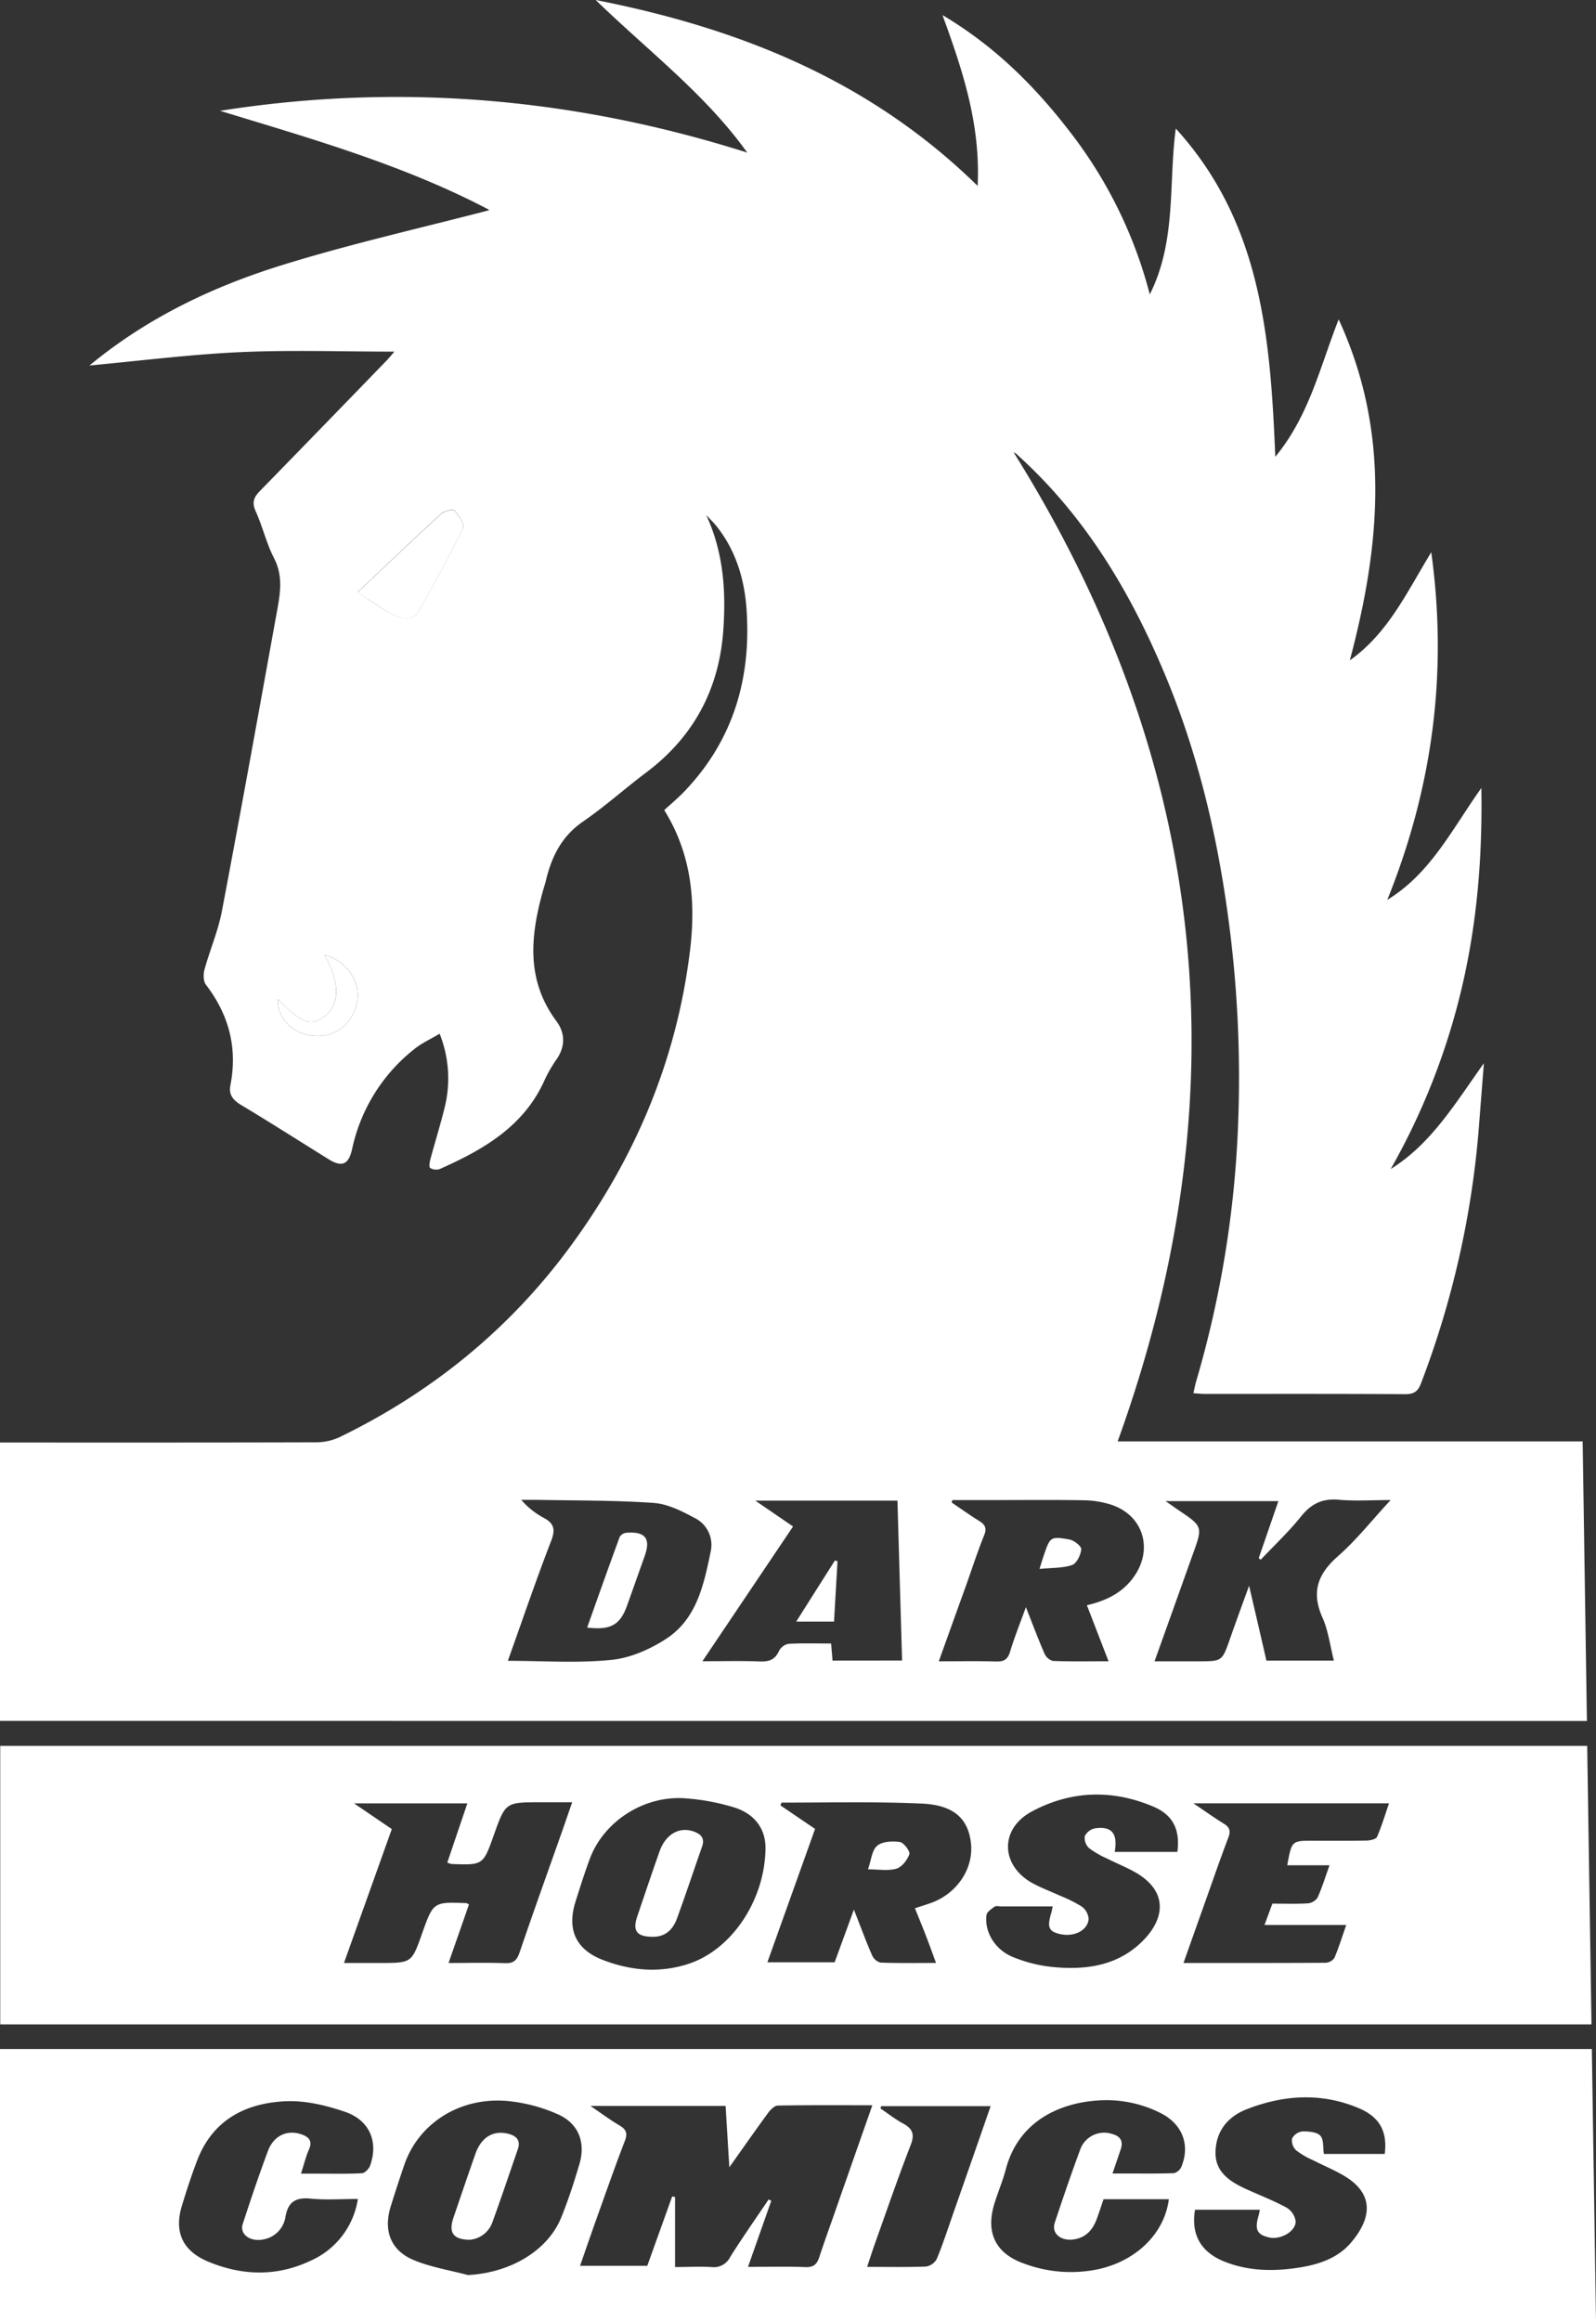 <svg id="Capa_1" data-name="Capa 1" xmlns="http://www.w3.org/2000/svg" viewBox="0 0 460.37 669.27"><rect x="0" y="0" width="460.37" height="669.27" fill="#333333" stroke="none"/><defs><style>.cls-1{fill:#fff;}</style></defs><path class="cls-1" d="M532.58,402.69c-4.17,11.82-8.42,23.62-12.47,35.5-.77,2.26-1.74,3.14-4.16,3.05-5.22-.18-10.46-.05-16.31-.05,2.08-6,4-11.43,5.89-16.89-.41-.19-.61-.36-.82-.37-9.46-.35-9.46-.35-12.71,8.76-3,8.5-3,8.5-12.18,8.5H469.47l13.8-38.61-10.9-7.41h32.69l-5.79,17.07a6,6,0,0,0,1.23.41c9.11.34,9.11.33,12.2-8.35,3.37-9.45,3.37-9.45,13.48-9.45h9.11C534.25,397.86,533.43,400.28,532.58,402.69Zm36.33,38.73c-8.41,2.77-16.7,2-24.78-1.11-7.8-3-10.38-8.78-7.88-16.78,1.27-4,2.54-8.06,4-12,3.92-11.08,15.76-18.78,27.85-17.8a63.93,63.93,0,0,1,13.87,2.59c6.11,1.9,9.13,6.33,9.09,11.78C590.91,423,581.39,437.31,568.91,441.42Zm70.18-17.65c-1.49.55-3,1-4.92,1.65,1.09,2.71,2.11,5.19,3.08,7.69s1.9,5.06,3,8.07c-5.65,0-10.85.1-16-.1a3.74,3.74,0,0,1-2.45-2.12c-1.76-4-3.28-8.18-5.24-13.16L611,441H591.6l13.76-38.46-10-6.8c.19-.41.29-.79.38-.79,13.47,0,26.95-.32,40.39.28,9.27.41,13.4,4.37,14.19,11.39C651.13,413.87,646.43,421,639.09,423.77Zm70.77-14.61H691.79c.94-5.32-.87-7.49-5.68-6.79a4.21,4.21,0,0,0-2.94,2.24,4,4,0,0,0,1.16,3.41,25,25,0,0,0,5.14,3c2.44,1.24,5,2.28,7.39,3.55,10.81,5.66,9.68,14.31,1.94,21.28-7.18,6.46-16.36,7.45-25.63,6.42a41,41,0,0,1-10.75-2.8c-5.16-2.1-8.26-7.25-7.61-12.11.12-.91,1.44-1.76,2.36-2.42.42-.29,1.22-.06,1.84-.06h14.9c-.18.81-.27,1.36-.43,1.88-1.23,4.16-.73,5.36,2.62,6.11,4,.88,7.94-1.08,8.17-4.39a4.93,4.93,0,0,0-2-3.57,40.7,40.7,0,0,0-6.34-3.15c-2.59-1.2-5.29-2.19-7.79-3.55-9.28-5.06-9.64-15.66-.27-20.69,11.37-6.11,23.43-6.44,35.32-1.3C708.76,398.66,710.69,403,709.86,409.16Zm57.6-4.33c-.28.65-1.84,1-2.82,1.06-5.23.1-10.47.05-15.71.05-6.08,0-6.08,0-7.37,7.08h12.19c-1.28,3.58-2.18,6.55-3.46,9.34a3.81,3.81,0,0,1-2.82,1.64c-3.35.2-6.71.08-10.2.08L735,430.23h23.58c-1.25,3.56-2.18,6.6-3.42,9.5a3.32,3.32,0,0,1-2.53,1.4c-13.46.09-26.92.06-41,.06,2.16-6.09,4.2-11.84,6.25-17.59,2.21-6.2,4.35-12.43,6.69-18.57.73-1.91.36-3-1.3-4-2.72-1.69-5.34-3.55-8.78-5.87h56.42C769.78,398.47,768.8,401.73,767.46,404.83ZM477,499.63c-.33.92-1.52,2.14-2.36,2.18-4.48.23-9,.11-13.47.12h-4.1c.85-2.64,1.41-4.94,2.34-7.07,1.08-2.47-.22-3.55-2.15-4.24-4.08-1.45-8,.3-9.67,4.63-2.62,7-5,14.07-7.31,21.16-1,3,2.16,5.3,6.05,4.47a7.81,7.81,0,0,0,6.28-6.64c.8-4.25,3-5.51,7.24-5.11,4.42.44,8.91.1,13.63.1a23.32,23.32,0,0,1-13.78,17.87c-9.68,4.54-19.57,4.26-29.3.24-7.48-3.09-10-8.59-7.67-16.19,1.34-4.41,2.77-8.79,4.42-13.09,4.44-11.58,13.87-16.45,25.38-17,5.66-.28,11.66,1.14,17.11,3C476.88,486.46,479.47,492.77,477,499.63Zm55.11,15c-3.94,9.64-14.83,15.92-26.89,16.53-5.23-1.39-10.68-2.25-15.63-4.31-6.67-2.79-8.78-8.48-6.65-15.42,1.24-4,2.57-8.06,3.94-12.05,4.29-12.49,17-20.12,31.14-18.24a46.33,46.33,0,0,1,13.49,3.83c5.72,2.7,7.68,8.07,5.88,14.18C535.87,504.33,534.18,509.54,532.13,514.58Zm74.48,11.32c-.65,2-1.55,3-3.93,2.93-5.35-.22-10.71-.07-16.65-.07,2.33-6.59,4.52-12.82,6.72-19.05l-.77-.39c-3.72,5.52-7.57,11-11.09,16.6a5.26,5.26,0,0,1-5.41,2.89c-3.35-.21-6.71,0-10.49,0V508.65l-.83-.15-7.18,20H537.57c1.74-5,3.41-9.84,5.14-14.68,2.56-7.13,5.06-14.29,7.79-21.35.85-2.23.33-3.34-1.61-4.48-2.62-1.53-5.07-3.37-8.34-5.59h39c.34,5.61.67,11.06,1.08,17.69,4.15-5.85,7.62-10.82,11.21-15.71.67-.91,1.82-2.06,2.76-2.08,8.95-.16,17.89-.09,27.28-.09-3.74,10.65-7.31,20.82-10.87,31C609.53,517.45,608,521.65,606.61,525.9Zm38.68-12.73c-1.55,4.44-3,8.94-4.8,13.29a4.31,4.31,0,0,1-3.1,2.2c-5.47.22-10.95.1-17,.1.87-2.59,1.6-4.88,2.41-7.14,3.34-9.36,6.57-18.76,10.16-28,1.2-3.09.56-4.72-2.2-6.2-2.28-1.23-4.35-2.87-6.51-4.33.06-.22.12-.45.19-.67h31.58C652.41,492.82,648.86,503,645.29,513.17ZM711,500a3.18,3.18,0,0,1-2.16,1.79c-4.61.17-9.23.09-13.84.1h-3.85c.89-2.61,1.64-4.8,2.38-7,.8-2.41-.17-3.79-2.55-4.42a7.34,7.34,0,0,0-9.25,4.82c-2.55,6.87-4.91,13.8-7.22,20.75-1.09,3.28,2,5.6,6,4.76,3.29-.68,5.06-2.94,6.14-5.9.68-1.85,1.28-3.72,1.92-5.6h18.84c-1.27,9.86-9.34,17.76-20.36,20.18a38.49,38.49,0,0,1-21.29-1.58c-8.47-2.94-11.35-9.13-8.55-17.71,1-3.18,2.32-6.29,3.17-9.52,3.69-14,15.64-19,26.05-19.8a34.72,34.72,0,0,1,18.83,3.71C711.42,487.8,713.58,493.76,711,500Zm58.7-3.75H752.12c-.28-1.82,0-4.17-1-5.25s-3.41-1.29-5.18-1.24a3.89,3.89,0,0,0-3,2.05,4,4,0,0,0,1.17,3.38,22.19,22.19,0,0,0,4.8,2.82c2.87,1.47,5.86,2.71,8.66,4.31,8.76,5,8.81,11.92,2.39,19.49-3.87,4.55-9.39,6.34-15.16,7.23-7.35,1.13-14.64,1-21.62-1.86-6.62-2.75-9.4-7.74-8.23-14.85h18.71c-.13.61-.22,1.17-.37,1.71-1.17,4-.47,5.47,3,6.28,3.3.76,7.73-1.69,7.7-4.68a5.58,5.58,0,0,0-2.67-3.94c-3.81-2.06-7.9-3.62-11.86-5.44-4.48-2.06-8.59-4.8-8.59-10.26,0-6,3.25-10.38,8.92-12.61,10.73-4.2,21.6-4.88,32.38-.35C768.3,485.62,770.48,489.85,769.68,496.29ZM828,371.41l-1.23-80.6H692.64c36.17-99.9,26.41-195-30-285.16a3.22,3.22,0,0,1,.69.37c.39.31.74.68,1.1,1,19,17.37,31.83,38.84,41.68,62.27,9.36,22.25,15,45.51,18.28,69.42a343.62,343.62,0,0,1,2.76,65.67,303,303,0,0,1-11.83,69c-.31,1.06-.52,2.15-.85,3.53,1.29.08,2.36.21,3.43.21,19.22,0,38.44-.05,57.66.07,2.53,0,3.66-.72,4.58-3.12A264.73,264.73,0,0,0,796.93,199c.41-5.35.84-10.69,1.35-17.22-8.32,11.62-15.14,23.2-26.87,30.49A197.28,197.28,0,0,0,792,159.63c4.32-18.51,5.88-37.31,5.55-57.22-8.47,11.92-14.66,24.66-27.13,32.26,12.89-32,17.54-64.94,12.68-100.23C776,46.09,770.63,57.8,759.61,65.61c8.78-33,11.88-65.57-3.22-98.3C751-19,747.94-5,738.11,6.93c-1.4-34.52-4.09-67.64-28.7-94.64-2.15,16,.27,32.27-7.5,47.82a129.31,129.31,0,0,0-22.1-45.67c-10.27-13.52-21.93-25.5-37.7-34.87,5.93,16.23,11,31.63,10.14,49.25-30.86-30.25-68.34-45.38-110.18-53.6,15.29,14.81,31.7,27.19,43.72,44C535.92-96.6,485.32-100.94,433.72-92.83c26.19,8,52.48,15.46,76.89,28.16a4.55,4.55,0,0,1,.79.49c-19.71,5.15-40,9.69-59.83,15.85-20,6.21-38.87,15.18-55.5,28.93,14.49-1.34,29-3.19,43.49-3.85s29.32-.15,44.47-.15c-.93,1.06-1.59,1.88-2.33,2.64Q463.48-1.93,445.18,16.83c-1.81,1.85-2.28,3.34-1.17,5.82,2,4.42,3.09,9.25,5.3,13.53,2.76,5.35,1.69,10.6.72,15.92-5.18,28.63-10.34,57.26-15.78,85.84-1.08,5.71-3.46,11.15-5,16.78-.38,1.36-.38,3.39.39,4.4,6.63,8.66,9.18,18.21,7.07,29-.53,2.7.71,4.24,3,5.64,8.55,5.12,16.95,10.49,25.42,15.75,3.78,2.34,5.72,1.43,6.69-3a50,50,0,0,1,18-28.86c2.08-1.68,4.6-2.81,7.24-4.39a34.74,34.74,0,0,1,1.52,21c-1.26,5.17-2.86,10.26-4.24,15.4-.2.75-.36,2.1,0,2.31a3.38,3.38,0,0,0,2.69.34c12.34-5.49,23.9-12,30-25a39.64,39.64,0,0,1,3.66-6.52c2.71-3.78,2.59-7.75.07-11.14-8.78-11.79-7.54-24.46-3.93-37.45.33-1.2.75-2.37,1-3.57,1.67-6.7,4.58-12.4,10.57-16.52,6.35-4.37,12.13-9.56,18.3-14.2,13.69-10.29,21-24.08,22.19-41,.8-11.28.06-22.44-4.93-33.2,1.05,1.14,2.19,2.21,3.14,3.43,5.42,6.9,7.86,15.05,8.48,23.55,1.43,19.9-3.72,37.77-17.73,52.52-1.89,2-4,3.75-6,5.58,7.8,12.52,9.17,26.18,7.45,40.37-3.83,31.64-15.85,60.06-34.63,85.57-17.54,23.82-39.95,42-66.57,54.9a16.36,16.36,0,0,1-6.81,1.44c-28.83.09-57.66.06-86.49.06h-4.62v80.26ZM473.25,164.15c-1.37,6.8-6.77,10.61-13.6,9.59-5.48-.83-9.66-5.58-9.2-10.47,6.58,6.81,9.33,8,13.23,5.15,3.29-2.39,5.88-7.57.18-17.92C470.37,152.31,474.39,158.42,473.25,164.15ZM503.79,27.47c-4,8.21-8.32,16.27-12.92,24.17-1.59,2.71-4.8,2-7.1.85-3.38-1.71-6.45-4-10.38-6.54,8.52-8,16.15-15.33,23.94-22.47.95-.88,3.53-1.63,3.93-1.17C502.54,23.73,504.33,26.35,503.79,27.47ZM562.3,347.8c-4.66,3-10.33,5.5-15.76,6-9.72,1-19.59.27-29.8.27,4.22-11.78,8.12-23.28,12.5-34.6,1.34-3.46.72-5.14-2.37-6.74a22.8,22.8,0,0,1-6.27-5.07c1.54,0,3.08,0,4.61,0,11.21.22,22.44.11,33.61.89,4,.28,8.06,2.33,11.71,4.28a8.68,8.68,0,0,1,4.78,9.45C573.3,332,571.29,342,562.3,347.8ZM610.4,354c-.13-1.6-.26-3.06-.41-4.92-4.22,0-8.3-.13-12.36.1a3.93,3.93,0,0,0-2.68,2.07c-1.19,2.59-3,3.12-5.67,3-5.2-.2-10.41-.06-16.41-.06,8.88-13.21,17.4-25.86,26.14-38.85l-10.89-7.46h41c.45,15.57.89,30.73,1.34,46.1Zm86.49-23.57c-3.32,4.29-7.83,6.37-13.12,7.62,2.07,5.36,4.06,10.52,6.24,16.15-5.63,0-10.82.1-16-.09a3.74,3.74,0,0,1-2.45-2.07c-1.83-4.2-3.44-8.51-5.39-13.44-1.67,4.63-3.31,8.69-4.57,12.87-.67,2.22-1.77,2.85-4,2.79-5.35-.15-10.7-.05-16.55-.05,2.73-7.62,5.36-14.93,8-22.25,1.67-4.68,3.18-9.41,5.05-14,.86-2.12.33-3.15-1.43-4.24-2.7-1.66-5.28-3.52-7.9-5.29.06-.24.13-.48.2-.71h12.52c8.47,0,17-.09,25.42.06a27.33,27.33,0,0,1,7.68,1.22C700.25,312.05,703.15,322.32,696.89,330.41Zm59.39-6.6c-5.9,5.13-7.86,10.37-4.57,17.75,1.69,3.79,2.2,8.1,3.3,12.42H735.55c-1.56-6.8-3.15-13.66-5-21.57-2.05,5.67-3.82,10.46-5.5,15.27-2.28,6.5-2.26,6.51-9.09,6.51H703.28c3.76-10.46,7.37-20.61,11-30.74,2.93-8.1,3-8.09-4.2-12.92-1-.69-2-1.41-3.62-2.52H739c-1.9,5.51-3.79,11-5.67,16.43l.57.47c3.92-4.15,8.11-8.07,11.66-12.51,2.94-3.66,6.15-5.21,10.84-4.79s9.35.09,15,.09C765.92,313.57,761.56,319.21,756.28,323.81Zm71.8,54.77h-2.33v0H370.32v80.3h459ZM829.42,466h-3.64v0H370.25v78.47H830.62Z" transform="translate(-370.25 124.78)"/><path class="cls-1" d="M473.39,46c8.52-8,16.15-15.33,23.94-22.47.95-.88,3.53-1.63,3.93-1.17,1.28,1.42,3.07,4,2.53,5.16-4,8.21-8.32,16.27-12.92,24.17-1.59,2.71-4.8,2-7.1.85C480.39,50.78,477.32,48.47,473.39,46Z" transform="translate(-370.25 124.78)"/><path class="cls-1" d="M463.86,150.5c6.51,1.81,10.53,7.92,9.39,13.65-1.37,6.8-6.77,10.61-13.6,9.59-5.48-.83-9.66-5.58-9.2-10.47,6.58,6.81,9.33,8,13.23,5.15C467,166,469.56,160.85,463.86,150.5Z" transform="translate(-370.25 124.78)"/><path class="cls-1" d="M620.63,414.19c.91-2.6,1.09-5.47,2.62-6.78s4.41-1.4,6.57-1.1c1.13.16,3,2.68,2.75,3.49-.58,1.69-2.16,3.73-3.76,4.2C626.44,414.71,623.69,414.19,620.63,414.19Z" transform="translate(-370.25 124.78)"/><path class="cls-1" d="M670.1,327.57c.6-1.91.91-3,1.27-4,1.78-5.23,1.9-5.44,7.33-4.49,1.35.23,3.52,1.95,3.44,2.82-.14,1.64-1.32,4.09-2.64,4.55C676.79,327.38,673.7,327.22,670.1,327.57Z" transform="translate(-370.25 124.78)"/><path class="cls-1" d="M539.62,344.48c3.19-9,6.24-17.59,9.4-26.17a2.63,2.63,0,0,1,2-1.17c5.41-.39,7,1.73,5.17,6.78q-2.49,7-5,14.06C549.19,343.66,546.49,345.31,539.62,344.48Z" transform="translate(-370.25 124.78)"/><path class="cls-1" d="M611.83,325.35c-.33,5.7-.65,11.4-1,17.41H599.92l11.15-17.61Z" transform="translate(-370.25 124.78)"/><path class="cls-1" d="M558.6,433.64c-4.69,0-6-1.67-4.49-6,2.12-6.22,4.19-12.45,6.39-18.64,1.79-5.07,5.87-7.26,10.06-5.65,2.1.8,3,2.07,2.19,4.32-2.42,6.9-4.71,13.85-7.23,20.71C564.38,431.52,562.22,433.66,558.6,433.64Z" transform="translate(-370.25 124.78)"/><path class="cls-1" d="M505.66,521c-4.7-.1-6.07-2.06-4.6-6.41,2.08-6.11,4.16-12.2,6.29-18.29,1.74-4.95,5.24-7,9.68-5.82,2.31.62,3.43,2,2.59,4.4-2.42,7-4.79,14.08-7.34,21.07A7.6,7.6,0,0,1,505.66,521Z" transform="translate(-370.25 124.78)"/></svg>